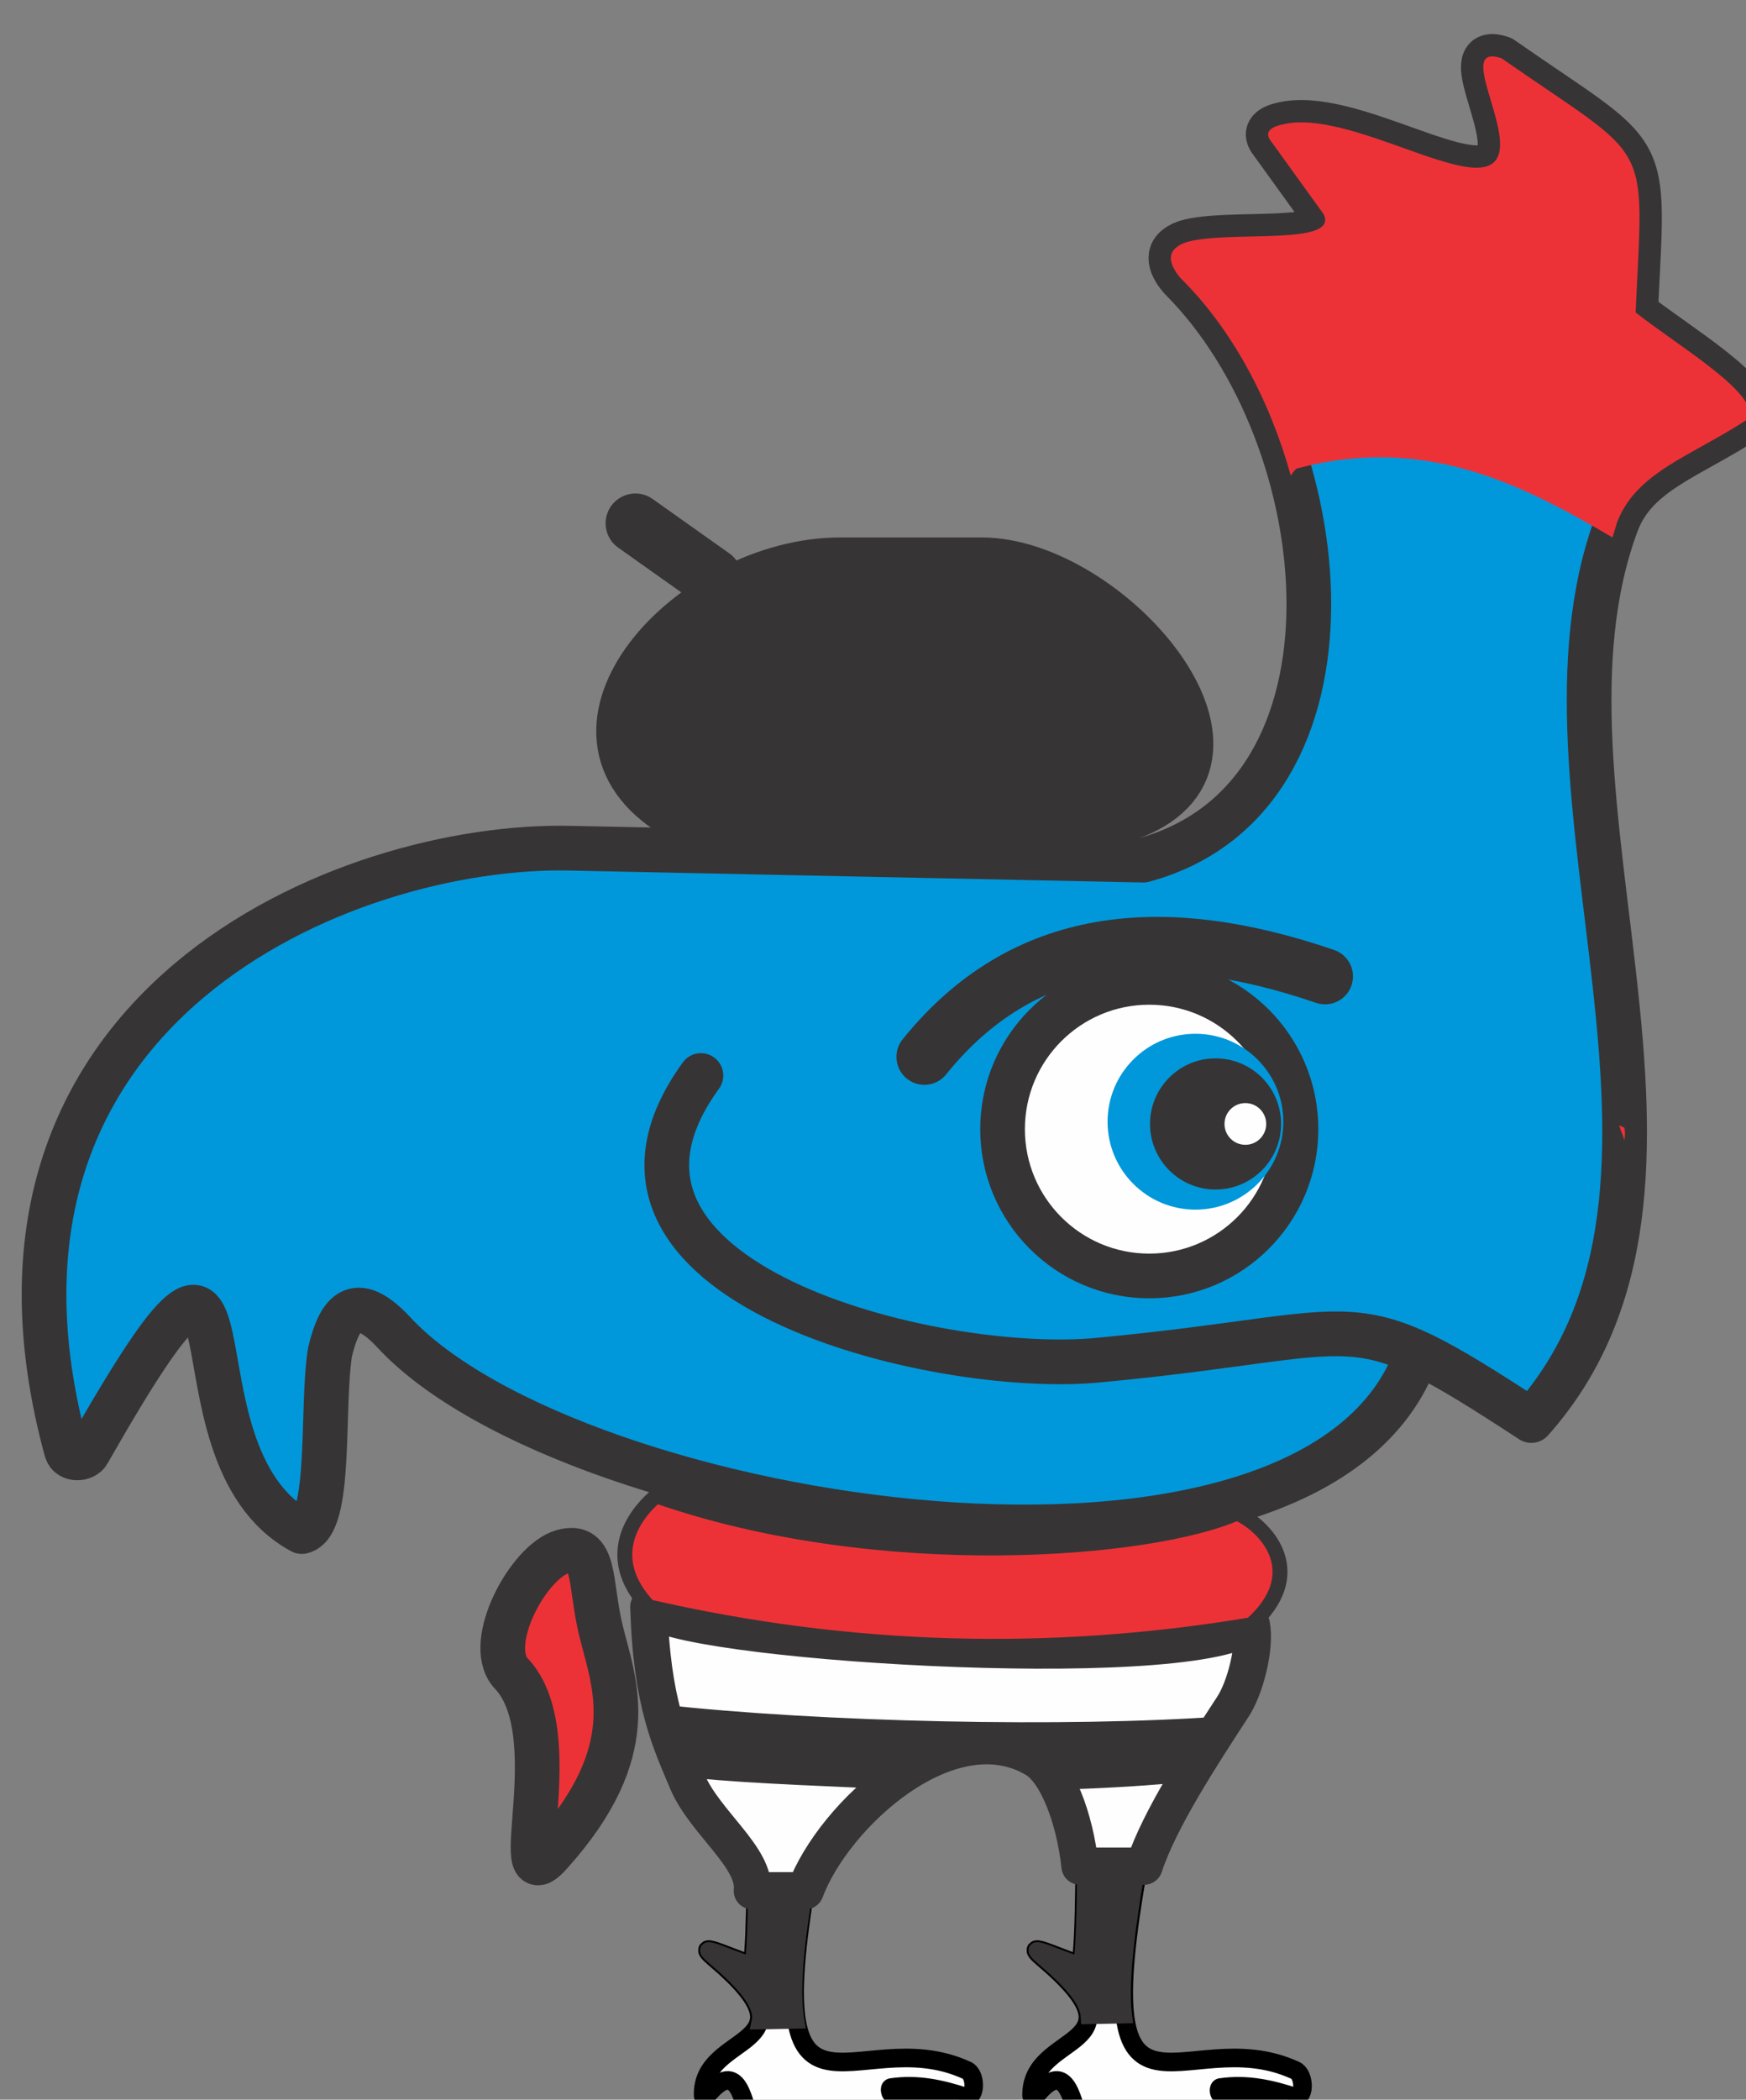<?xml version="1.0" encoding="UTF-8" standalone="no"?>
<!-- Created with Inkscape (http://www.inkscape.org/) -->

<svg
   xmlns:dc="http://purl.org/dc/elements/1.1/"
   xmlns:cc="http://creativecommons.org/ns#"
   xmlns:rdf="http://www.w3.org/1999/02/22-rdf-syntax-ns#"
   xmlns:svg="http://www.w3.org/2000/svg"
   xmlns="http://www.w3.org/2000/svg"
   xmlns:sodipodi="http://sodipodi.sourceforge.net/DTD/sodipodi-0.dtd"
   xmlns:inkscape="http://www.inkscape.org/namespaces/inkscape"
   width="185.208mm"
   height="222.587mm"
   viewBox="0 0 185.208 222.587"
   version="1.1"
   id="svg8192"
   inkscape:version="0.92.1 r15371"
   sodipodi:docname="francia.svg">
  <rect x="0" y="0" width="185.208" height="222.587" fill="#808080" stroke="none"/>
  <defs
     id="defs8186" />
  <sodipodi:namedview
     id="base"
     pagecolor="#ffffff"
     bordercolor="#666666"
     borderopacity="1.0"
     inkscape:pageopacity="0.0"
     inkscape:pageshadow="2"
     inkscape:zoom="0.31225946"
     inkscape:cx="194.25306"
     inkscape:cy="501.17525"
     inkscape:document-units="mm"
     inkscape:current-layer="layer1"
     showgrid="false"
     fit-margin-top="0"
     fit-margin-left="0"
     fit-margin-right="0"
     fit-margin-bottom="0"
     inkscape:window-width="1366"
     inkscape:window-height="715"
     inkscape:window-x="-8"
     inkscape:window-y="-8"
     inkscape:window-maximized="1" />
  <g
     inkscape:label="Capa 1"
     inkscape:groupmode="layer"
     id="layer1"
     transform="translate(-12.322,-22.178)">
    <g
       transform="matrix(0.079,0,0,0.079,-1090.979,-1670.459)"
       style="clip-rule:evenodd;fill-rule:evenodd;image-rendering:optimizeQuality;shape-rendering:geometricPrecision;text-rendering:geometricPrecision"
       id="g7386-0">
      <path
         inkscape:connector-curvature="0"
         class="fil13 str20"
         d="m 14981,23818 c 1,64 0,217 -5,242 -9,4 -88,-38 -50,-6 144,122 -19,97 -16,184 0,3 3,2 4,1 46,-58 50,18 60,32 16,22 183,-6 244,4 l 43,7 h 13 c 11,0 17,-1 11,-10 -16,-20 -28,-40 -89,-37 l -32,1 c -2,1 -5,-9 -1,-9 35,-5 67,2 100,13 14,0 13,-31 1,-36 -152,-70 -288,132 -207,-298 12,-66 6,-40 39,-71 8,-7 13,-12 17,-17 z"
         id="path7348-4"
         style="fill:#fefefe;stroke:#000000;stroke-width:25;stroke-linejoin:round" />
      <path
         inkscape:connector-curvature="0"
         class="fil13 str20"
         d="m 15422,23818 c 1,64 1,217 -5,242 -9,4 -88,-38 -50,-6 144,122 -18,97 -16,184 1,3 4,2 5,1 45,-58 50,18 60,32 15,22 182,-6 244,4 l 42,7 h 14 c 11,0 17,-1 10,-10 -16,-20 -28,-40 -89,-37 l -32,1 c -2,1 -4,-9 0,-9 35,-5 67,2 100,13 14,0 12,-31 0,-36 -152,-70 -287,132 -206,-298 12,-66 5,-40 39,-71 7,-7 13,-12 17,-17 z"
         id="path7350-1"
         style="fill:#fefefe;stroke:#000000;stroke-width:25;stroke-linejoin:round" />
      <path
         inkscape:connector-curvature="0"
         class="fil33 str2"
         d="m 15869,23241 c -135,389 -1136,231 -1375,-28 -57,-61 -75,-14 -85,27 -12,73 3,232 -38,241 -198,-107 -32,-553 -287,-106 -5,9 -25,11 -29,-3 -163,-597 377,-815 677,-808 l 769,16 c 311,-84 265,-567 50,-781 -16,-19 -21,-38 7,-48 56,-17 207,6 185,-38 l -70,-97 c -9,-11 -4,-19 14,-23 90,-23 261,96 289,45 22,-39 -56,-155 6,-134 204,142 191,103 180,341 54,43 170,111 151,143 -78,51 -150,71 -176,139 -137,364 168,887 -115,1205 -68,-44 -114,-73 -153,-91 z m -360,-497 c -108,0 -197,88 -197,197 0,109 89,197 197,197 104,0 189,-81 197,-183 0,-3 0,-7 0,-11 0,-2 0,-4 0,-6 -2,-108 -89,-194 -197,-194 z"
         id="path7352-4"
         style="fill:#0098da;stroke:#373435;stroke-width:20" />
      <path
         inkscape:connector-curvature="0"
         class="fil10 str3"
         d="m 14907,22869 c -202,278 316,403 533,382 374,-35 328,-85 582,81 283,-318 -22,-841 115,-1205 26,-68 98,-88 176,-139 19,-32 -97,-100 -151,-143 11,-238 24,-199 -180,-341 -62,-21 16,95 -6,134 -28,51 -199,-68 -289,-45 -18,4 -23,12 -14,23 l 70,97 c 22,44 -129,21 -185,38 -28,10 -23,29 -7,48 215,214 261,697 -50,781 l -769,-16 c -300,-7 -840,211 -677,808 4,14 24,12 29,3 255,-447 89,-1 287,106 41,-9 26,-168 38,-241 10,-41 28,-88 85,-27 239,259 1240,417 1375,28"
         id="path7354-6"
         style="fill:none;stroke:#373435;stroke-width:60;stroke-linecap:round;stroke-linejoin:round" />
      <path
         inkscape:connector-curvature="0"
         class="fil14 str6"
         d="m 14651,23670 c -34,-41 25,-149 70,-162 46,-13 36,42 52,107 18,72 56,160 -68,298 -61,69 26,-162 -54,-243 z"
         id="path7356-0"
         style="fill:#ed3237;stroke:#373435;stroke-width:60" />
      <circle
         class="fil8 str4"
         cx="15509"
         cy="22941"
         r="197"
         id="circle7358-6"
         style="fill:#fefefe;stroke:#373435;stroke-width:59.99" />
      <circle
         class="fil34"
         cx="15571"
         cy="22931"
         r="118"
         id="circle7360-6"
         style="fill:#0098da" />
      <circle
         class="fil11"
         cx="15598"
         cy="22934"
         r="88"
         id="circle7362-4"
         style="fill:#373435" />
      <circle
         class="fil8"
         cx="15638"
         cy="22934"
         r="28"
         id="circle7364-9"
         style="fill:#fefefe" />
      <path
         inkscape:connector-curvature="0"
         class="fil10 str5"
         d="m 15207,22844 c 133,-165 319,-183 538,-108"
         id="path7366-2"
         style="fill:none;stroke:#373435;stroke-width:75;stroke-linecap:round;stroke-linejoin:round" />
      <path
         inkscape:connector-curvature="0"
         class="fil8 str21"
         d="m 15416,23930 c -7,-65 -31,-127 -60,-144 -115,-68 -271,75 -309,177 h -71 c 5,-44 -64,-92 -87,-146 -23,-55 -48,-105 -52,-235 25,46 718,91 809,24 6,29 -8,86 -26,112 -39,60 -97,148 -118,212 z"
         id="path7368-2"
         style="fill:#fefefe;stroke:#373435;stroke-width:50;stroke-linejoin:round" />
      <path
         inkscape:connector-curvature="0"
         class="fil10 str3"
         d="m 14871,22521 h 618 c 198,-79 -34,-344 -205,-344 h -190 c -201,0 -414,229 -223,344 z"
         id="path7370-6"
         style="fill:none;stroke:#373435;stroke-width:60;stroke-linecap:round;stroke-linejoin:round" />
      <line
         class="fil10 str22"
         x1="14922"
         y1="22201"
         x2="14819"
         y2="22128"
         id="line7372-4"
         style="fill:none;stroke:#373435;stroke-width:79.99;stroke-linecap:round;stroke-linejoin:round" />
      <path
         inkscape:connector-curvature="0"
         class="fil15 str2"
         d="m 15284,22177 c 171,0 403,265 205,344 h -618 c -191,-115 22,-344 223,-344 z"
         id="path7374-1"
         style="fill:#373435;stroke:#373435;stroke-width:20" />
      <path
         inkscape:connector-curvature="0"
         class="fil15"
         d="m 15566,23816 c -55,6 -111,9 -167,11 -9,-10 -22,-34 -31,-41 -4,-4 -8,-8 -12,-10 -51,-31 -98,-25 -137,-1 -16,9 -32,39 -48,52 -62,-3 -205,-8 -268,-15 -19,-32 -25,-73 -50,-99 214,24 547,31 754,16 -14,22 -26,62 -41,87 z"
         id="path7376-6"
         style="fill:#373435" />
      <path
         inkscape:connector-curvature="0"
         class="fil14 str2"
         d="m 15627,23456 c 44,21 94,83 19,150 -269,45 -539,38 -809,-24 -56,-59 -30,-115 10,-149 301,105 666,74 780,23 z"
         id="path7378-6"
         style="fill:#ed3237;stroke:#373435;stroke-width:20" />
      <path
         inkscape:connector-curvature="0"
         class="fil22"
         d="m 16313,21988 c -78,51 -150,71 -176,139 -2,7 -4,13 -6,20 -121,-71 -251,-138 -422,-93 -3,0 -6,4 -10,10 -28,-101 -79,-197 -148,-265 -16,-19 -21,-38 7,-48 56,-17 207,6 185,-38 l -70,-97 c -9,-11 -4,-19 14,-23 90,-23 261,96 289,45 22,-39 -56,-155 6,-134 204,142 191,103 180,341 54,43 170,111 151,143 z m -166,951 c 1,5 1,11 0,17 -2,-7 -5,-13 -7,-20 z"
         id="path7380-3"
         style="fill:#ed3237" />
      <path
         inkscape:connector-curvature="0"
         class="fil11 str2"
         d="m 14926,24054 c 50,42 63,67 59,85 l 51,-1 c -6,-35 -3,-90 12,-179 -1,1 -1,3 -1,4 h -67 c 0,45 -2,85 -4,97 -9,4 -88,-38 -50,-6 z"
         id="path7382-1"
         style="fill:#373435;stroke:#373435;stroke-width:20" />
      <path
         inkscape:connector-curvature="0"
         class="fil11 str2"
         d="m 15422,23930 c 0,58 -2,116 -5,130 -9,4 -88,-38 -50,-6 44,37 59,60 60,78 l 49,-1 c -5,-39 1,-102 18,-201 z"
         id="path7384-7"
         style="fill:#373435;stroke:#373435;stroke-width:20" />
    </g>
  </g>
</svg>
